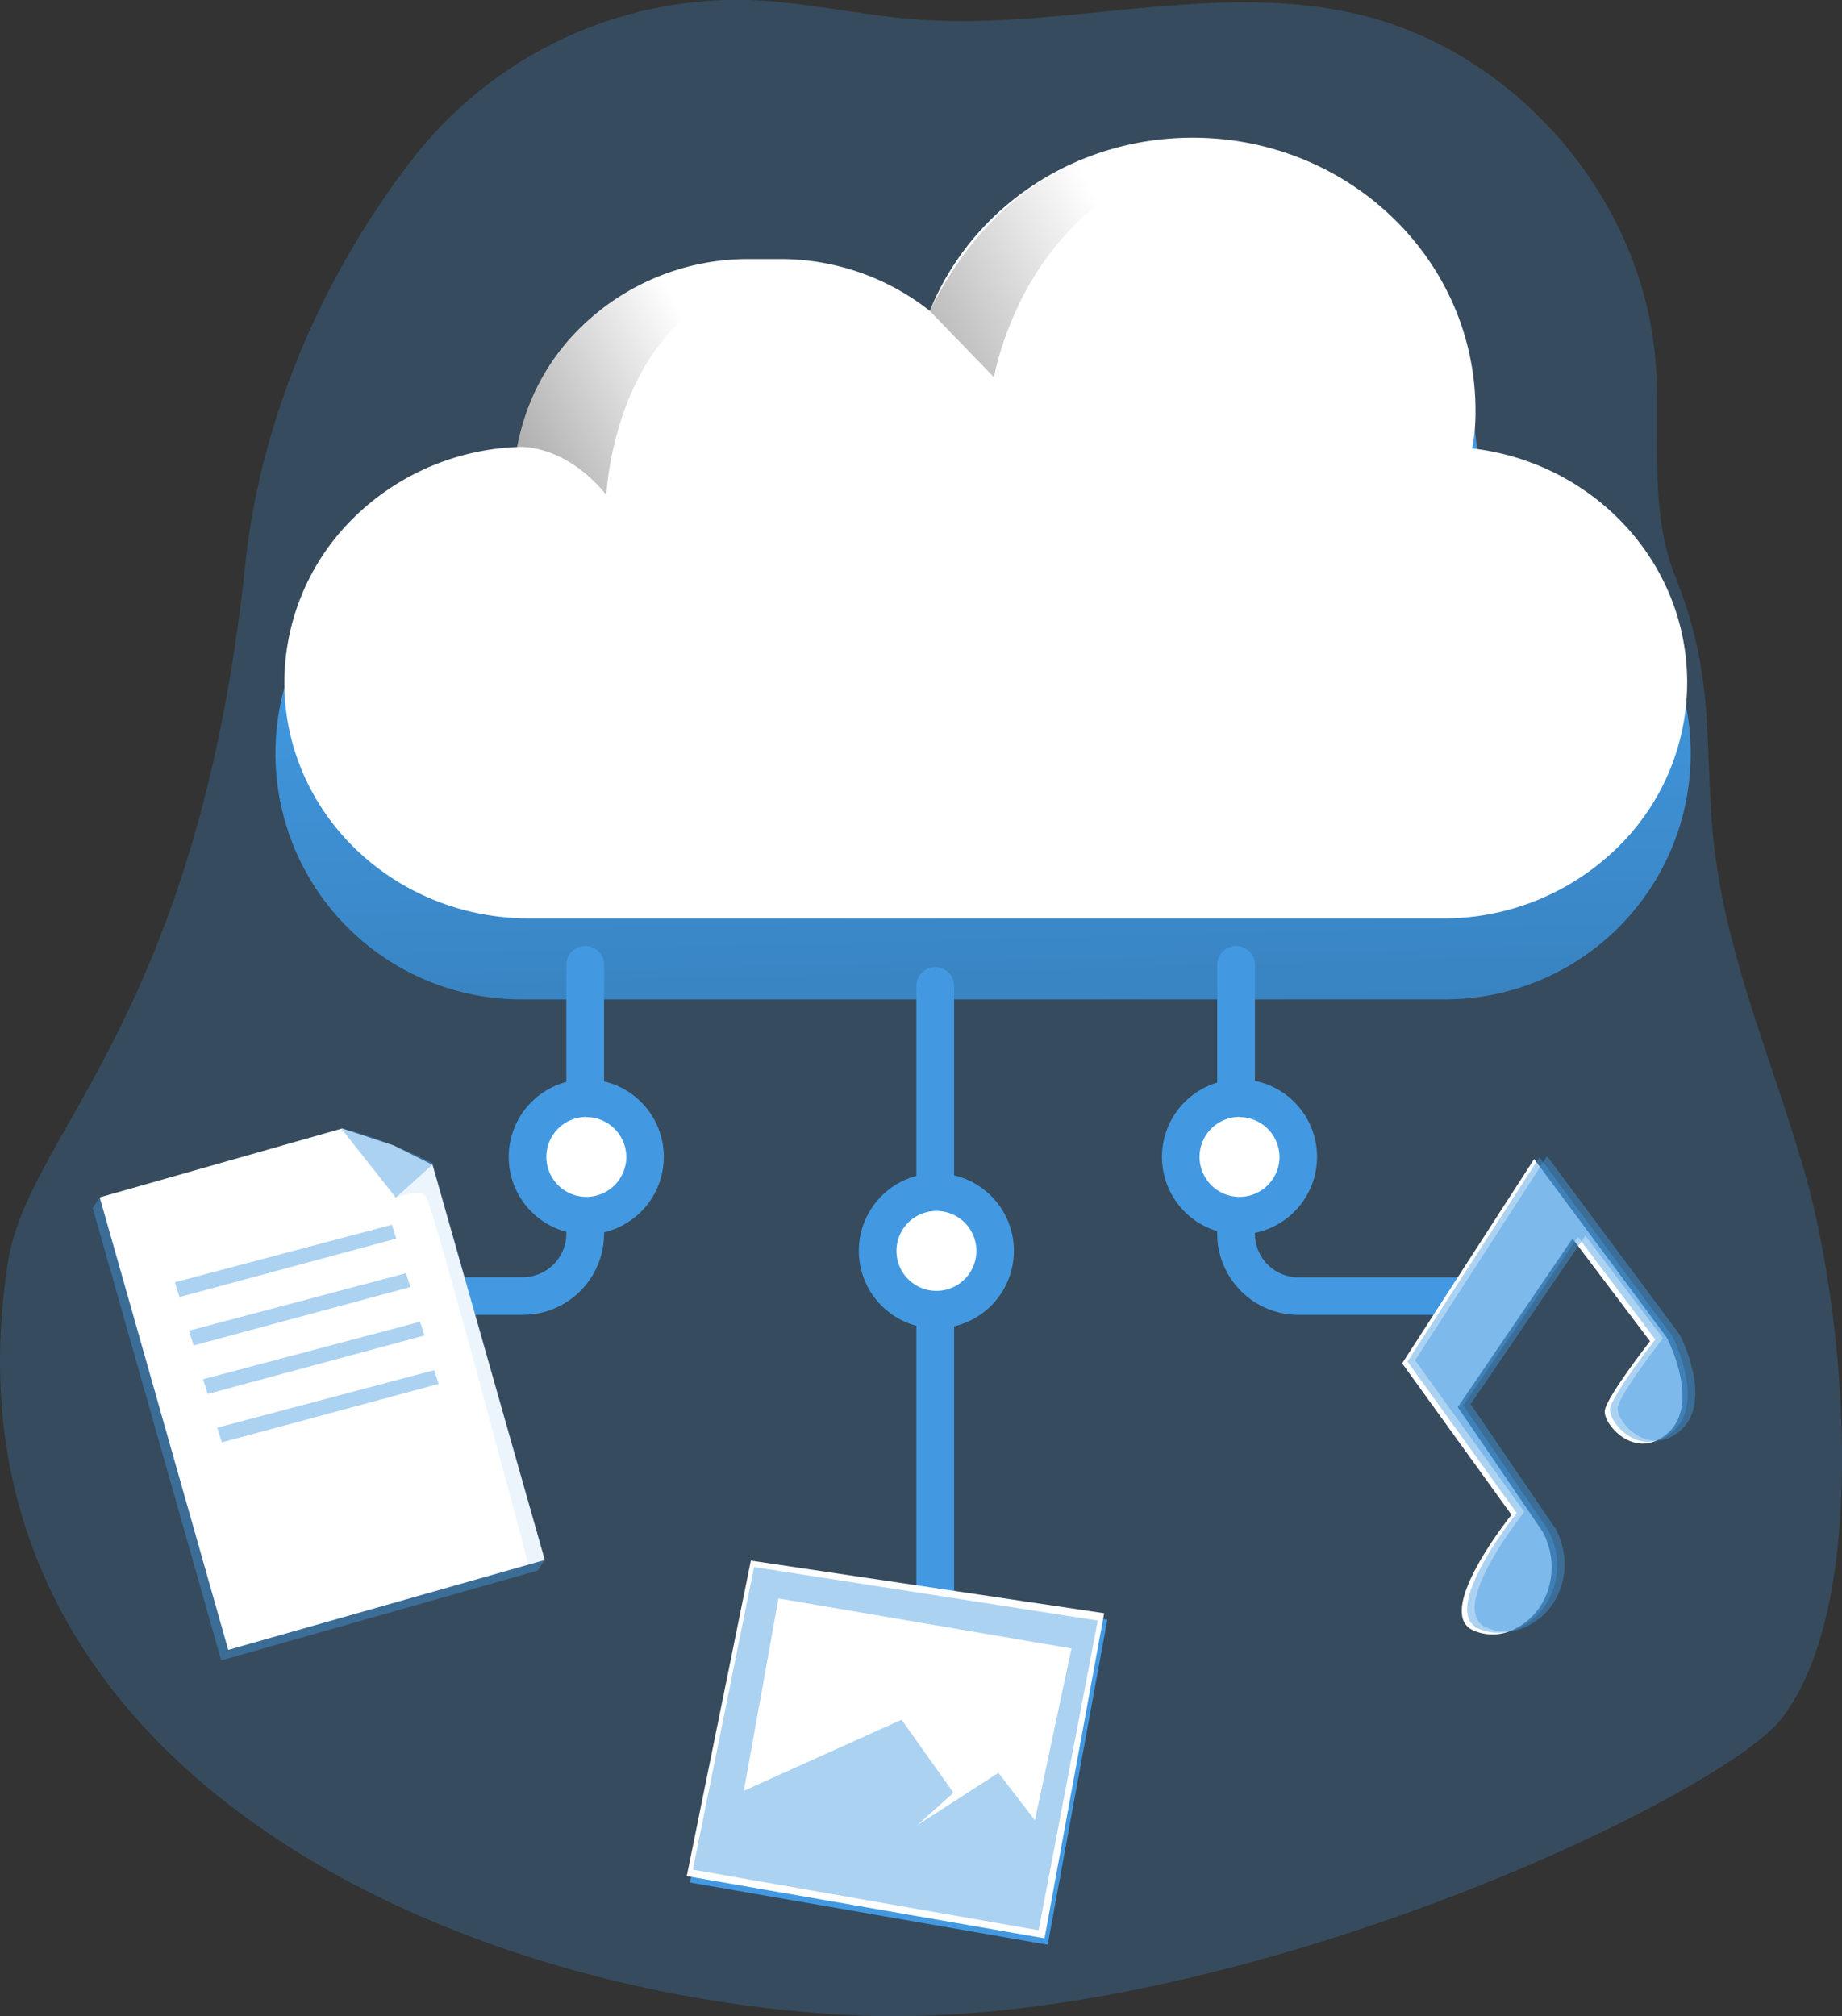 <svg id="Layer_1" data-name="Layer 1" xmlns="http://www.w3.org/2000/svg" xmlns:xlink="http://www.w3.org/1999/xlink" viewBox="0 0 293.11 320.83"><rect x="0" y="0" width="293.11" height="320.83" fill="#333333" stroke="none"/><defs><linearGradient id="linear-gradient" x1="219.45" y1="101.9" x2="230.66" y2="546.09" gradientUnits="userSpaceOnUse"><stop offset="0" stop-opacity="0"/><stop offset="0.95"/></linearGradient><linearGradient id="linear-gradient-2" x1="240.38" y1="37.65" x2="125.03" y2="98.41" xlink:href="#linear-gradient"/><linearGradient id="linear-gradient-3" x1="174.76" y1="56.79" x2="77.54" y2="108.01" xlink:href="#linear-gradient"/></defs><title>Collecting Data</title><path d="M326.77,59c-1.93-26-22.08-49.56-47.44-55.5-22.9-5.37-46.84,2.62-70.29.83-9.1-.7-18.07-2.87-27.2-3.1a65.47,65.47,0,0,0-52.37,24.66c-14.6,18.62-24.66,41.7-27.14,65.23C94.73,163.37,67.82,181.42,64.59,202c-12.49,79.5,69.12,116.62,134,119.89,59.17,3,138.22-34.43,148.16-47.12,14.37-18.38,10.19-64.5,3.75-86.92-5.16-18-13.16-35.86-14.69-54.66-1.26-15.59.22-24.78-5.92-40.22C325.59,82.22,327.61,70.31,326.77,59Z" transform="translate(-63.31 -1.25)" fill="#4299e1" opacity="0.24" style="isolation:isolate"/><polygon points="85.57 249.9 35.2 264.2 14.75 192.2 15.87 190.52 53.33 181.24 61.52 183.95 67.71 187.02 86.69 248.22 85.57 249.9" fill="#4299e1" opacity="0.44" style="isolation:isolate"/><path d="M332.34,121.11a39.13,39.13,0,0,1-39.16,39.16H146.75A39.15,39.15,0,0,1,144.83,82a37.74,37.74,0,0,1,37.1-31.21h5a37.78,37.78,0,0,1,24,8.62A45.29,45.29,0,0,1,298.42,76a33.92,33.92,0,0,1-.53,6.3A39.11,39.11,0,0,1,332.34,121.11Z" transform="translate(-63.31 -1.25)" fill="#4299e1"/><path d="M332.34,121.11a39.13,39.13,0,0,1-39.16,39.16H146.75A39.15,39.15,0,0,1,144.83,82a37.74,37.74,0,0,1,37.1-31.21h5a37.78,37.78,0,0,1,24,8.62A45.29,45.29,0,0,1,298.42,76a33.92,33.92,0,0,1-.53,6.3A39.11,39.11,0,0,1,332.34,121.11Z" transform="translate(-63.31 -1.25)" fill="url(#linear-gradient)"/><path d="M331.78,109.84a36.7,36.7,0,0,1-11.38,26.55,39.52,39.52,0,0,1-27.5,11H147.51c-21.52,0-38.95-16.76-38.95-37.53A36.78,36.78,0,0,1,119.94,83.3,39.31,39.31,0,0,1,145.6,72.38,35.41,35.41,0,0,1,156,53.07a38,38,0,0,1,26.45-10.6h5a38.39,38.39,0,0,1,23.82,8.25C217.77,34.59,234,23.16,253.1,23.16c24.87,0,45,19.43,45,43.44a31.09,31.09,0,0,1-.53,6C316.85,74.85,331.78,90.66,331.78,109.84Z" transform="translate(-63.31 -1.25)" fill="#fff"/><path d="M146.49,210.47H121.65a3,3,0,1,1,0-6h24.84a6.94,6.94,0,0,0,6.94-6.94V154.77a3,3,0,1,1,6,0v42.79A12.93,12.93,0,0,1,146.49,210.47Z" transform="translate(-63.31 -1.25)" fill="#4299e1"/><path d="M294.76,210.47H269.92A12.93,12.93,0,0,1,257,197.56V154.77a3,3,0,1,1,6,0v42.79a6.94,6.94,0,0,0,6.94,6.94h24.84a3,3,0,1,1,0,6Z" transform="translate(-63.31 -1.25)" fill="#4299e1"/><path d="M212.13,265.81a3,3,0,0,1-3-3V158.13a3,3,0,0,1,6,0V262.82A3,3,0,0,1,212.13,265.81Z" transform="translate(-63.31 -1.25)" fill="#4299e1"/><path d="M211.26,50.72l10.22,10.57s6.35-38.14,46.36-35.52C267.84,25.77,230.2,12.48,211.26,50.72Z" transform="translate(-63.31 -1.25)" fill="url(#linear-gradient-2)"/><path d="M145.6,72.38s7.27-.81,14.19,7.61c0,0,1.49-34,30.37-34.59,0,0-11.83-7.56-28.32,3.08C147.07,58,145.6,72.38,145.6,72.38Z" transform="translate(-63.31 -1.25)" fill="url(#linear-gradient-3)"/><polygon points="86.69 248.22 36.32 262.52 15.87 190.52 54.45 179.56 62.64 182.26 68.83 185.34 86.69 248.22" fill="#fff"/><path d="M117.6,180.81l8.7,11,6-5.42S124.33,182.28,117.6,180.81Z" transform="translate(-63.31 -1.25)" fill="#4299e1" opacity="0.44" style="isolation:isolate"/><path d="M126.3,191.78s3.5-1.33,4.69-.28,16.41,58.75,16.41,58.75l2.6-.79-17.74-63.1Z" transform="translate(-63.31 -1.25)" fill="#4299e1" opacity="0.1" style="isolation:isolate"/><polygon points="27.83 204.03 62.36 194.88 63.06 197.08 28.57 206.38 27.83 204.03" fill="#4299e1" opacity="0.44" style="isolation:isolate"/><polygon points="30.07 211.74 64.6 202.59 65.3 204.79 30.81 214.09 30.07 211.74" fill="#4299e1" opacity="0.44" style="isolation:isolate"/><polygon points="32.32 219.46 66.84 210.31 67.55 212.5 33.05 221.8 32.32 219.46" fill="#4299e1" opacity="0.44" style="isolation:isolate"/><polygon points="34.56 227.17 69.09 218.02 69.79 220.21 35.3 229.51 34.56 227.17" fill="#4299e1" opacity="0.44" style="isolation:isolate"/><polygon points="119.99 249.34 176.21 257.71 166.72 309.44 109.79 299.54 119.99 249.34" fill="#4299e1"/><polygon points="119.48 248.32 175.7 256.69 166.21 308.42 109.28 298.52 119.48 248.32" fill="#fff"/><polygon points="119.99 249.34 174.68 257.86 165.27 307.14 110.25 297.5 119.99 249.34" fill="#4299e1" opacity="0.44" style="isolation:isolate"/><polygon points="123.87 254.34 118.36 284.95 143.46 273.63 151.72 285.26 145.91 290.46 158.87 282.09 164.68 289.64 170.5 262.3 123.87 254.34" fill="#fff"/><path d="M303.82,242.28l-17.39-24.1,21-32.51,21.12,28.44s5.4,10.34.25,15.08-10.45-1.3-10.12-3.52,7.19-11,7.19-11l-12.34-16.34-18.25,26.82,13.46,19.76c3,5.41,1.33,12.53-4.16,15.4a7.58,7.58,0,0,1-6.8.38C291.28,257.87,303.82,242.28,303.82,242.28Z" transform="translate(-63.31 -1.25)" fill="#fff"/><path d="M304.66,242l-17.39-24.1,21-32.51,21.12,28.44s5.4,10.34.25,15.08-10.45-1.3-10.12-3.52,7.19-11,7.19-11L314.4,198.06l-18.25,26.82,13.47,19.76c3,5.41,1.32,12.53-4.17,15.4a7.58,7.58,0,0,1-6.8.38C292.13,257.59,304.66,242,304.66,242Z" transform="translate(-63.31 -1.25)" fill="#4299e1" opacity="0.44" style="isolation:isolate"/><path d="M305.87,241.82l-17.38-24.11,21-32.5,21.12,28.43s5.39,10.34.25,15.09-10.45-1.3-10.12-3.53,7.19-11,7.19-11l-12.34-16.34-18.26,26.82,13.47,19.76c3,5.42,1.33,12.53-4.17,15.4a7.53,7.53,0,0,1-6.79.38C293.34,257.4,305.87,241.82,305.87,241.82Z" transform="translate(-63.31 -1.25)" fill="#4299e1" opacity="0.44" style="isolation:isolate"/><circle cx="149.01" cy="199.04" r="9.35" fill="#fff"/><path d="M212.32,212.62a12.34,12.34,0,1,1,12.33-12.33A12.35,12.35,0,0,1,212.32,212.62Zm0-18.69a6.36,6.36,0,1,0,6.36,6.36A6.36,6.36,0,0,0,212.32,193.93Z" transform="translate(-63.31 -1.25)" fill="#4299e1"/><circle cx="197.24" cy="184.09" r="9.35" fill="#fff"/><path d="M260.55,197.67a12.34,12.34,0,1,1,12.34-12.34A12.35,12.35,0,0,1,260.55,197.67Zm0-18.7a6.36,6.36,0,1,0,6.36,6.36A6.37,6.37,0,0,0,260.55,179Z" transform="translate(-63.31 -1.25)" fill="#4299e1"/><circle cx="93.3" cy="184.09" r="9.35" fill="#fff"/><path d="M156.61,197.67a12.34,12.34,0,1,1,12.33-12.34A12.36,12.36,0,0,1,156.61,197.67Zm0-18.7a6.36,6.36,0,1,0,6.36,6.36A6.37,6.37,0,0,0,156.61,179Z" transform="translate(-63.31 -1.25)" fill="#4299e1"/></svg>